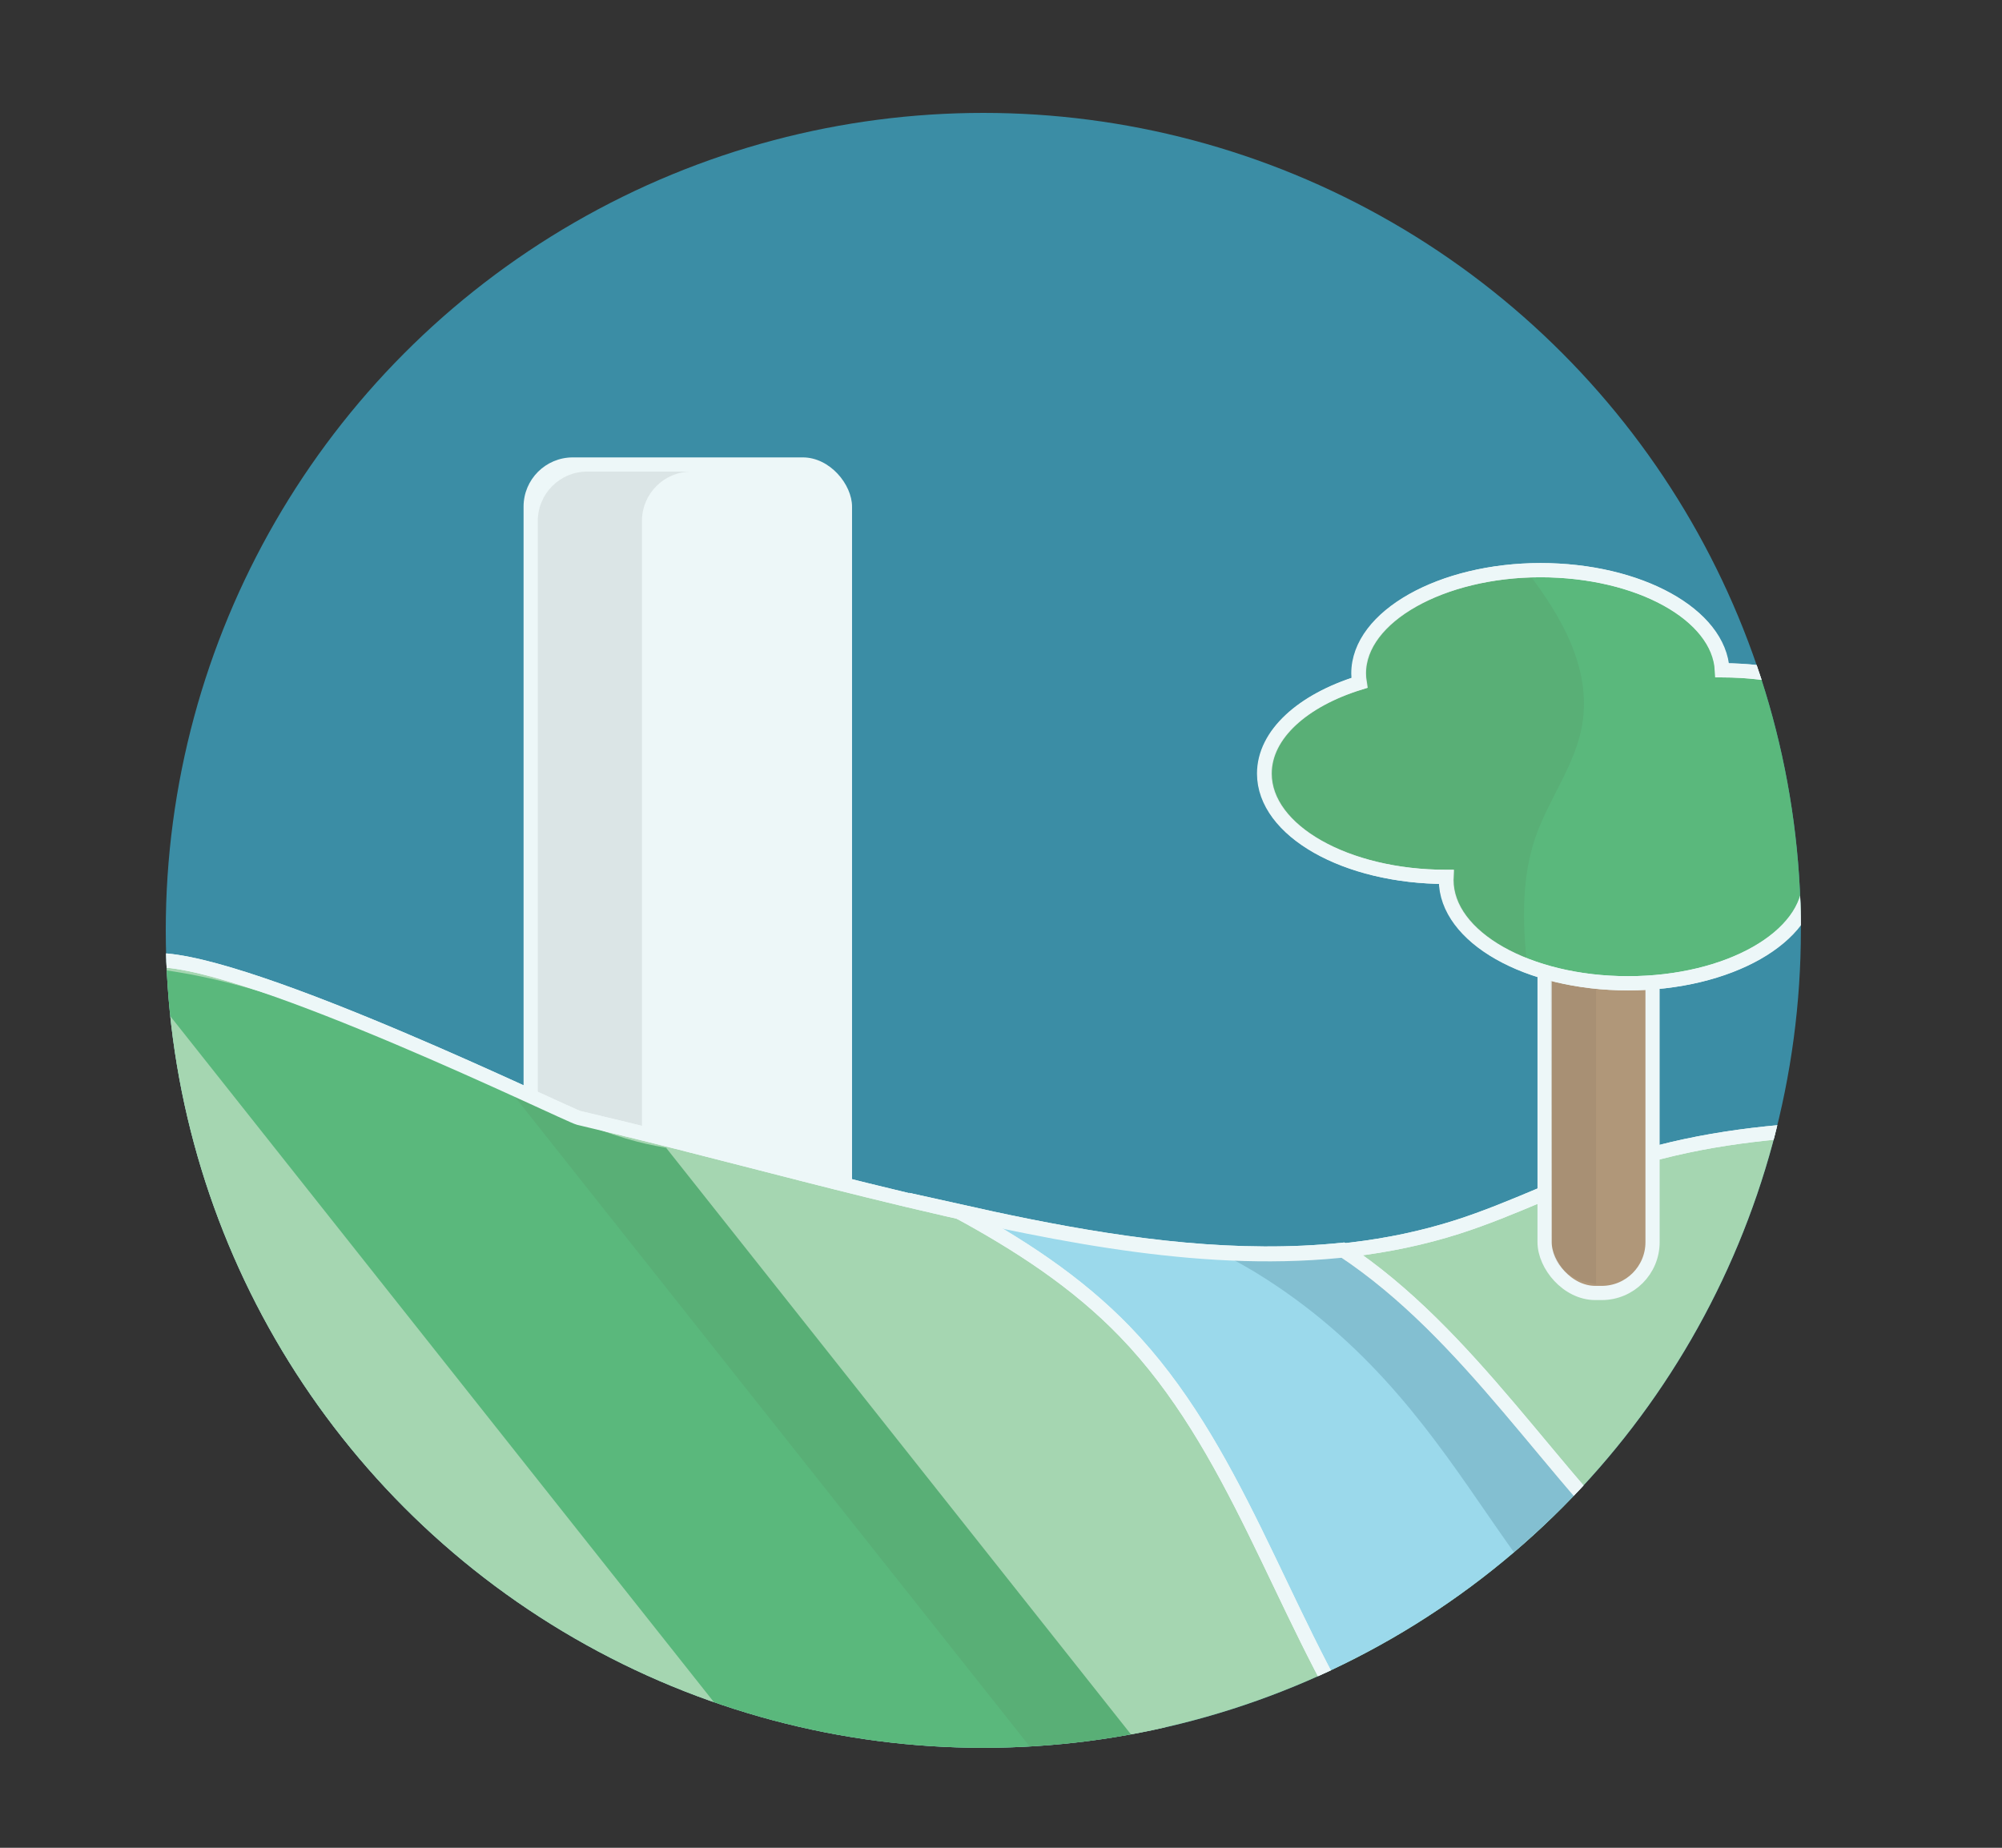 <?xml version="1.0" encoding="UTF-8"?><svg id="Layer_1" xmlns="http://www.w3.org/2000/svg" xmlns:xlink="http://www.w3.org/1999/xlink" viewBox="0 0 428.53 395.57"><rect x="0" y="0" width="428.53" height="395.57" fill="#333333" stroke="none"/><defs><style>.cls-1{fill:#3b8da5;}.cls-1,.cls-2,.cls-3,.cls-4,.cls-5,.cls-6,.cls-7,.cls-8{stroke-width:0px;}.cls-9,.cls-5{fill:#a5d6b1;}.cls-9,.cls-10,.cls-11,.cls-12,.cls-13{stroke:#edf7f8;stroke-miterlimit:10;stroke-width:3.04px;}.cls-2,.cls-12{fill:#5ab87c;}.cls-14{opacity:.2;}.cls-3{fill:#171210;}.cls-3,.cls-8{opacity:.08;}.cls-4,.cls-13{fill:none;}.cls-15{clip-path:url(#clippath-1);}.cls-6{fill:#edf7f8;}.cls-10{fill:#9bd9eb;}.cls-16{clip-path:url(#clippath);}.cls-11{fill:#b09779;}.cls-7{fill:#23566b;}.cls-8{fill:#4e3f36;}</style><clipPath id="clippath"><circle class="cls-4" cx="210.48" cy="199.17" r="175"/></clipPath><clipPath id="clippath-1"><path class="cls-4" d="m149.14,251.58c33.24,42.92,75.06,83.92,110.27,131.44H-17.18v-174.46c12.94-2.32,32.07-4.15,54.64-.54,15.11,2.42,28.43,7.56,39.7,11.69,9.9,3.62,18.35,6.71,29.41,12.07,8.5,4.11,13.04,6.9,21.73,10.07,8.48,3.09,12.58,3.56,17.44,4.4"/></clipPath></defs><g class="cls-16"><rect class="cls-1" x="-36.26" y="-39.13" width="428.69" height="428.69" rx="65.49" ry="65.49"/><rect class="cls-6" x="112.07" y="97.92" width="70.31" height="169.76" rx="10.54" ry="10.54"/><path class="cls-3" d="m137.41,278.19V111.5c0-5.8,4.74-10.54,10.54-10.54h-22.29c-5.8,0-10.54,4.74-10.54,10.54v166.68c0,5.8,4.74,10.54,10.54,10.54h22.29c-5.8,0-10.54-4.74-10.54-10.54Z"/><path class="cls-9" d="m392.44,241.6c-15.49.68-30.82,2.61-45.49,7.49-11.88,3.95-23.08,9.77-35,13.58-29.53,9.43-61.59,5.98-91.99-.09-11.51-2.3-22.94-4.96-34.34-7.77h0c-17.72-4.37-35.35-9.1-53.07-13.42-.03,0-.07-.02-.1-.02-2.35-.57-8.07-1.93-8.57-2.05-2.22-.52-70.14-33.76-90.32-33.78-23.34-.03-47.8,24.26-69.79,31.96v86.59c0,1,.03,1.99.08,2.99.01.26.03.51.04.77.05.91.12,1.82.21,2.71,0,.08.01.17.02.25.1.96.23,1.92.37,2.87.04.26.08.52.12.78.13.81.27,1.62.44,2.42.03.16.06.32.09.47.19.91.4,1.81.63,2.71.07.28.14.55.22.83.19.71.39,1.41.6,2.11.07.23.13.46.21.69.27.84.55,1.68.85,2.51.11.31.23.61.34.91.23.6.46,1.2.71,1.79.12.29.24.59.36.88.33.77.68,1.53,1.04,2.28.16.34.33.68.5,1.02.24.49.49.97.75,1.45.19.35.37.71.56,1.06.38.69.77,1.36,1.17,2.03.23.38.47.76.71,1.14.23.37.47.74.72,1.11.26.4.53.8.8,1.19.28.4.56.8.85,1.19.45.63.91,1.24,1.39,1.85.2.26.41.52.62.78.35.43.7.86,1.05,1.29.11.13.22.25.33.38.74.86,1.49,1.7,2.27,2.52.16.17.31.33.47.5.43.45.87.89,1.31,1.32.03.03.06.06.09.09.93.91,1.89,1.78,2.88,2.63.1.08.19.17.29.25,1.56,1.34,3.19,2.6,4.88,3.79.04.03.08.06.12.08.57.4,1.15.79,1.73,1.18,0,0,0,0,.01,0,10.28,6.73,22.54,10.67,35.68,10.67h297.71c36.02,0,65.49-29.47,65.49-65.49v-82.47h0Z"/><path class="cls-10" d="m383.97,356.02c-3.31-1.18-6.58-2.44-9.71-4.03-6.74-3.42-12.68-8.25-18.19-13.45-24.03-22.62-41.33-52.87-68.69-70.98-22.28,2.32-45.29-.71-67.43-5.13-5.05-1.01-10.07-2.1-15.09-3.22,13.1,7.09,25.59,15.16,35.92,25.86,23.72,24.54,33.08,59.5,51.42,88.36,3.66,5.76,7.73,11.31,12.64,16.01h22.11c24.38,0,45.75-13.51,57.02-33.41Z"/><g class="cls-14"><path class="cls-7" d="m377.05,353.38c-.33-.17-.65-.34-.98-.51-.61-.28-1.22-.57-1.82-.88-6.74-3.42-12.68-8.25-18.19-13.45-24.03-22.62-41.33-52.87-68.69-70.98-8.79.92-17.7,1-26.62.49,3.54,1.71,6.83,3.56,10.1,5.66,46.91,30.02,51.63,77.15,88.28,87.64,3.16.91,7.86,3.49,14.57,8.31,3.9-3.99,7.3-8.48,10.1-13.36-2.29-.87-4.55-1.82-6.75-2.93Z"/></g><path class="cls-13" d="m383.97,356.02c-3.31-1.18-6.58-2.44-9.71-4.03-6.74-3.42-12.68-8.25-18.19-13.45-24.03-22.62-41.33-52.87-68.69-70.98-22.28,2.32-45.29-.71-67.43-5.13-5.05-1.01-10.07-2.1-15.09-3.22,13.1,7.09,25.59,15.16,35.92,25.86,23.72,24.54,33.08,59.5,51.42,88.36,3.66,5.76,7.73,11.31,12.64,16.01h22.11c24.38,0,45.75-13.51,57.02-33.41Z"/><g class="cls-15"><path class="cls-5" d="m131.91,189.03c15.76-.1,31.47,1.01,47.11,2.86l102.6,129.49c-3.54,23.12-17.31,42.82-36.33,53.99L99.1,190.85c10.89-1.1,21.82-1.76,32.81-1.83Z"/><path class="cls-5" d="m25.47,203.68l143.81,181.5h-84.32L-45.53,220.48c23.68-5.35,47.3-11.42,71-16.8Z"/><path class="cls-5" d="m-196.02,231.45c25.07,4.07,50.87,4.05,76.63,1.58L1.17,385.18h-80.45l-116.74-147.34v-6.4Z"/><path class="cls-2" d="m-54.69,222.51c3.06-.66,6.11-1.34,9.16-2.03l130.5,164.7H1.17l-120.56-152.15c21.76-2.08,43.48-5.91,64.69-10.51Z"/><path class="cls-2" d="m99.1,190.85l146.2,184.51c-10.62,6.23-22.86,9.82-35.88,9.82h-40.14L25.47,203.68c24.42-5.54,48.91-10.33,73.63-12.82Z"/><path class="cls-8" d="m77.54,193.58c7.17-1.08,14.36-2.02,21.56-2.75l146.2,184.51c-5.54,3.25-11.53,5.78-17.83,7.45L77.54,193.58Z"/></g><path class="cls-13" d="m392.44,241.6c-15.49.68-30.82,2.61-45.49,7.49-11.88,3.95-23.08,9.77-35,13.58-29.53,9.43-61.59,5.98-91.99-.09-11.51-2.3-22.94-4.96-34.34-7.77h0c-17.72-4.37-35.35-9.1-53.07-13.42-.03,0-.07-.02-.1-.02-2.35-.57-8.07-1.93-8.57-2.05-2.22-.52-70.14-33.76-90.32-33.78-23.34-.03-47.8,24.26-69.79,31.96v86.59c0,1,.03,1.99.08,2.99.01.26.03.51.04.77.05.91.12,1.82.21,2.71,0,.08.01.17.02.25.1.96.23,1.92.37,2.87.04.26.08.52.12.78.13.81.27,1.62.44,2.42.03.16.06.32.09.47.19.91.4,1.81.63,2.71.07.28.14.55.22.83.19.71.39,1.41.6,2.11.07.23.13.46.21.69.27.84.55,1.68.85,2.51.11.31.23.61.34.91.23.6.46,1.2.71,1.79.12.29.24.59.36.88.33.77.68,1.53,1.04,2.28.16.34.33.68.5,1.02.24.49.49.97.75,1.45.19.35.37.71.56,1.06.38.69.77,1.36,1.17,2.03.23.38.47.76.71,1.14.23.37.47.74.72,1.11.26.4.53.8.8,1.19.28.4.56.8.85,1.19.45.63.91,1.24,1.39,1.85.2.26.41.52.62.78.35.43.7.86,1.05,1.29.11.13.22.25.33.38.74.86,1.49,1.7,2.27,2.52.16.17.31.33.47.5.43.45.87.89,1.31,1.32.03.03.06.06.09.09.93.91,1.89,1.78,2.88,2.63.1.08.19.17.29.25,1.56,1.34,3.19,2.6,4.88,3.79.04.03.08.06.12.08.57.4,1.15.79,1.73,1.18,0,0,0,0,.01,0,10.28,6.73,22.54,10.67,35.68,10.67h297.71c36.02,0,65.49-29.47,65.49-65.49v-82.47h0Z"/><rect class="cls-11" x="330.62" y="166.28" width="23.11" height="110.52" rx="10.88" ry="10.88"/><path class="cls-8" d="m341.64,166.28c-5.6.68-9.94,4.85-9.94,9.85l.49,89.86c0,5,3.85,8.21,9.45,8.89v-108.61Z"/><path class="cls-12" d="m407.65,165.61c0-12.21-17.43-22.11-38.92-22.11,0,0-.02,0-.03,0-.62-11.9-17.79-21.44-38.89-21.44s-38.92,9.9-38.92,22.11c0,.68.06,1.34.17,2.01-12.12,3.75-20.35,11.04-20.35,19.43,0,12.21,17.43,22.11,38.92,22.11.01,0,.02,0,.03,0-.01.22-.03.45-.03.67,0,12.21,17.43,22.11,38.92,22.11s38.92-9.9,38.92-22.11c0-1.11-.15-2.2-.43-3.27,12.26-3.72,20.61-11.06,20.61-19.51Z"/><path class="cls-8" d="m328.64,179.31c2.85-8.27,8.56-15.53,10.03-24.16,2.03-11.95-4.43-23.32-12.03-33.08-20.01.92-35.75,10.42-35.75,22.02,0,.68.06,1.34.17,2.01-12.12,3.74-20.35,11.04-20.35,19.43,0,12.21,17.43,22.11,38.92,22.11h.03c-.01.22-.03.45-.03.67,0,7.65,6.84,14.38,17.22,18.35-.91-9.2-1.21-18.64,1.79-27.34Z"/><path class="cls-13" d="m407.52,165.61c0-12.21-17.43-22.11-38.92-22.11,0,0-.02,0-.03,0-.62-11.9-17.79-21.44-38.89-21.44s-38.92,9.9-38.92,22.11c0,.68.06,1.34.17,2.01-12.12,3.75-20.35,11.04-20.35,19.43,0,12.21,17.43,22.11,38.92,22.11.01,0,.02,0,.03,0-.01.22-.03.45-.03.67,0,12.21,17.43,22.11,38.92,22.11s38.92-9.9,38.92-22.11c0-1.11-.15-2.2-.43-3.27,12.26-3.72,20.61-11.06,20.61-19.51Z"/></g></svg>
